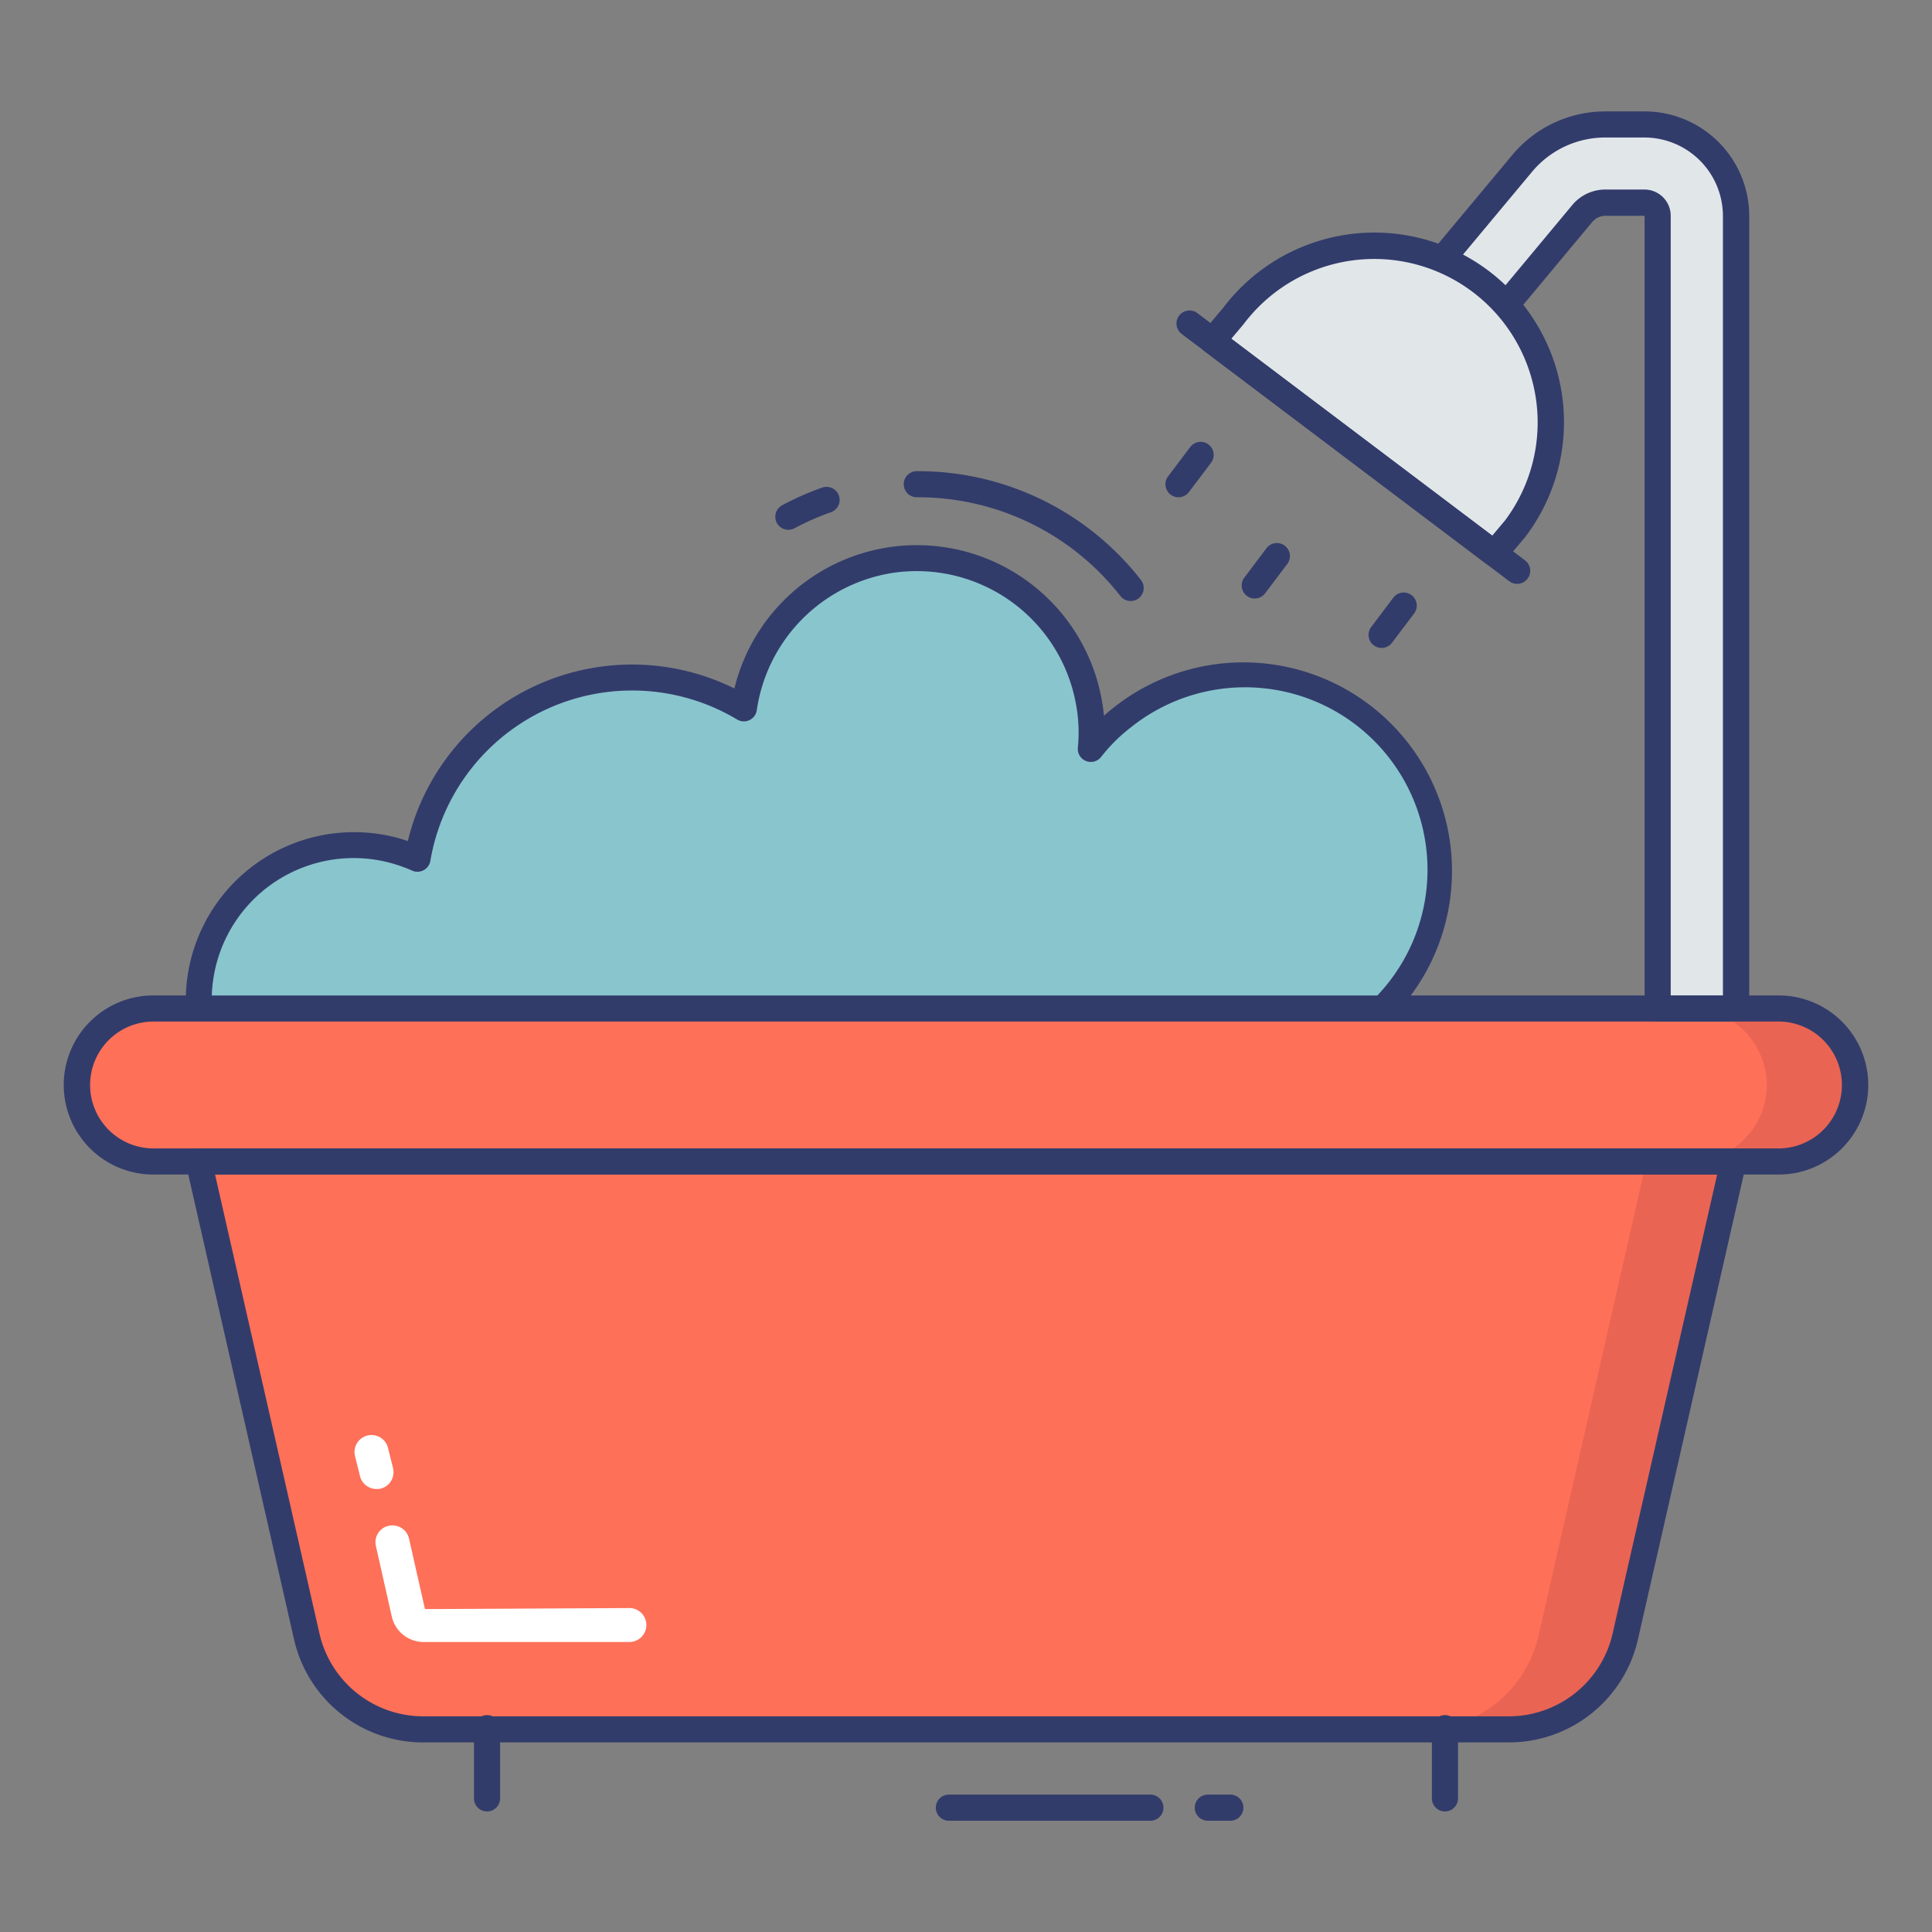 <svg id="COLOR_ICON" height="512" viewBox="0 0 74 74" width="512" xmlns="http://www.w3.org/2000/svg" data-name="COLOR ICON"><rect x="0" y="0" width="74" height="74" fill="#808080" stroke="none"/><path d="m49.911 40.48a7.28 7.28 0 0 0 2.3-1.2 7.49 7.49 0 1 0 -9.179-11.839 7 7 0 0 0 -1.253 1.238 6.17 6.17 0 0 0 -.056-1.689 6.692 6.692 0 0 0 -13.233.141 8.337 8.337 0 0 0 -12.5 5.757 7.022 7.022 0 0 0 -.817-.3 5.939 5.939 0 0 0 -7.151 7.892z" fill="#89c5cd"/><path d="m49.911 40.98h-41.889a.5.5 0 0 1 -.465-.319 6.446 6.446 0 0 1 7.753-8.546c.1.031.209.065.311.1a8.836 8.836 0 0 1 12.508-5.845 7.194 7.194 0 0 1 14.089.545c.029.167.051.334.066.5q.216-.194.446-.37a7.99 7.99 0 1 1 9.789 12.632 7.768 7.768 0 0 1 -2.457 1.278.517.517 0 0 1 -.151.025zm-41.535-1h41.457a6.757 6.757 0 0 0 2.072-1.09 6.991 6.991 0 1 0 -8.563-11.052 6.431 6.431 0 0 0 -1.166 1.153.5.5 0 0 1 -.892-.359 5.743 5.743 0 0 0 -.053-1.554 6.2 6.2 0 0 0 -7.112-5.123 6.229 6.229 0 0 0 -5.132 5.245.5.5 0 0 1 -.751.36 7.838 7.838 0 0 0 -11.752 5.413.5.5 0 0 1 -.7.372 6.282 6.282 0 0 0 -.756-.273 5.436 5.436 0 0 0 -6.655 6.9z" fill="#323c6b"/><rect fill="#fe7058" height="5.859" rx="2.929" width="68" x="3" y="38.629"/><path d="m16.229 66.239h41.542a4.6 4.6 0 0 0 4.484-3.578l4.135-18.174h-58.78l4.135 18.174a4.6 4.6 0 0 0 4.484 3.578z" fill="#fe7058"/><path d="m62.986 4.761h-1.5a4.142 4.142 0 0 0 -3.191 1.5l-3.4 4.077a11.19 11.19 0 0 1 2.308 1.916l3.397-4.077a1.155 1.155 0 0 1 .887-.416h1.5a.506.506 0 0 1 .506.5v30.368h3v-30.363a3.509 3.509 0 0 0 -3.507-3.505z" fill="#e1e6e9"/><path d="m66.492 39.128h-3a.5.5 0 0 1 -.5-.5v-30.361h-1.506a.654.654 0 0 0 -.5.236l-3.391 4.073a.5.5 0 0 1 -.361.179.481.481 0 0 1 -.376-.145 10.78 10.78 0 0 0 -2.2-1.833.5.5 0 0 1 -.248-.346.5.5 0 0 1 .108-.411l3.4-4.077a4.643 4.643 0 0 1 3.575-1.676h1.5a4.01 4.01 0 0 1 4.006 4.005v30.356a.5.5 0 0 1 -.507.5zm-2.5-1h2v-29.861a3.009 3.009 0 0 0 -3.006-3h-1.5a3.646 3.646 0 0 0 -2.807 1.316l-3.029 3.631a11.8 11.8 0 0 1 1.523 1.3l3.043-3.654a1.647 1.647 0 0 1 1.27-.6h1.5a1.006 1.006 0 0 1 1.006 1z" fill="#323c6b"/><path d="m71 41.562a2.936 2.936 0 0 1 -2.93 2.93h-3.33a2.93 2.93 0 1 0 0-5.86h3.33a2.928 2.928 0 0 1 2.93 2.93z" fill="#ea6453"/><path d="m66.387 44.492-4.13 18.17a4.61 4.61 0 0 1 -4.49 3.58h-3.33a4.61 4.61 0 0 0 4.49-3.58l4.13-18.17z" fill="#ea6453"/><path d="m18.655 69.383a.5.5 0 0 1 -.5-.5v-2.69a.5.5 0 0 1 1 0v2.69a.5.5 0 0 1 -.5.5z" fill="#323c6b"/><path d="m55.345 69.383a.5.5 0 0 1 -.5-.5v-2.69a.5.5 0 0 1 1 0v2.69a.5.5 0 0 1 -.5.5z" fill="#323c6b"/><path d="m56.708 10.783a6.761 6.761 0 0 0 -9.469 1.324l-.8.949 10.794 8.144.8-.948a6.762 6.762 0 0 0 -1.325-9.469z" fill="#e1e6e9"/><g fill="#323c6b"><path d="m57.233 21.7a.5.5 0 0 1 -.3-.1l-10.793-8.145a.5.5 0 0 1 -.2-.343.5.5 0 0 1 .115-.378l.8-.949a7.261 7.261 0 0 1 11.576 8.769l-.816.97a.5.5 0 0 1 -.382.176zm-10.071-8.725 9.994 7.542.493-.586a6.263 6.263 0 0 0 -1.242-8.748 6.259 6.259 0 0 0 -8.768 1.225z"/><path d="m58.111 22.364a.487.487 0 0 1 -.3-.1l-12.549-9.472a.5.5 0 1 1 .6-.8l12.549 9.471a.5.5 0 0 1 -.3.9z"/><path d="m48.059 22.925a.5.5 0 0 1 -.3-.1.5.5 0 0 1 -.1-.7l.848-1.125a.5.5 0 0 1 .8.6l-.848 1.123a.5.5 0 0 1 -.4.202z"/><path d="m45.139 19.047a.5.5 0 0 1 -.4-.8l.848-1.123a.5.5 0 1 1 .8.6l-.848 1.122a.5.5 0 0 1 -.4.201z"/><path d="m52.919 24.818a.5.5 0 0 1 -.4-.8l.846-1.123a.5.5 0 0 1 .8.6l-.847 1.122a.5.5 0 0 1 -.399.201z"/><path d="m68.07 44.987h-62.14a3.43 3.43 0 1 1 0-6.859h62.14a3.43 3.43 0 1 1 0 6.859zm-62.14-5.859a2.43 2.43 0 1 0 0 4.859h62.14a2.43 2.43 0 1 0 0-4.859z"/><path d="m57.771 66.739h-41.542a5.071 5.071 0 0 1 -4.971-3.968l-4.135-18.171a.5.5 0 0 1 .487-.611h58.78a.5.5 0 0 1 .487.611l-4.135 18.171a5.071 5.071 0 0 1 -4.971 3.968zm-49.534-21.752 3.995 17.563a4.079 4.079 0 0 0 4 3.189h41.539a4.079 4.079 0 0 0 4-3.189l4-17.563z"/><path d="m30.194 20.293a.5.5 0 0 1 -.236-.94 10.65 10.65 0 0 1 1.537-.677.5.5 0 1 1 .33.944 9.794 9.794 0 0 0 -1.394.614.507.507 0 0 1 -.237.059z"/><path d="m43.309 23.021a.5.5 0 0 1 -.394-.191 9.832 9.832 0 0 0 -7.8-3.783.5.5 0 0 1 0-1 10.821 10.821 0 0 1 8.585 4.166.5.5 0 0 1 -.393.808z"/><path d="m47.125 69.738h-.864a.5.5 0 1 1 0-1h.864a.5.5 0 0 1 0 1z"/><path d="m44.063 69.738h-7.719a.5.5 0 1 1 0-1h7.719a.5.5 0 0 1 0 1z"/></g><path d="m14.417 57.032a.65.65 0 0 1 -.63-.5l-.192-.771a.651.651 0 1 1 1.27-.29l.192.771a.652.652 0 0 1 -.49.78.757.757 0 0 1 -.15.01z" fill="#fff"/><path d="m24.757 62.242a.649.649 0 0 1 -.65.65h-7.88a1.251 1.251 0 0 1 -1.22-.97l-.61-2.71a.642.642 0 0 1 .49-.77.652.652 0 0 1 .78.49l.61 2.7 7.83-.04a.649.649 0 0 1 .65.65z" fill="#fff"/></svg>